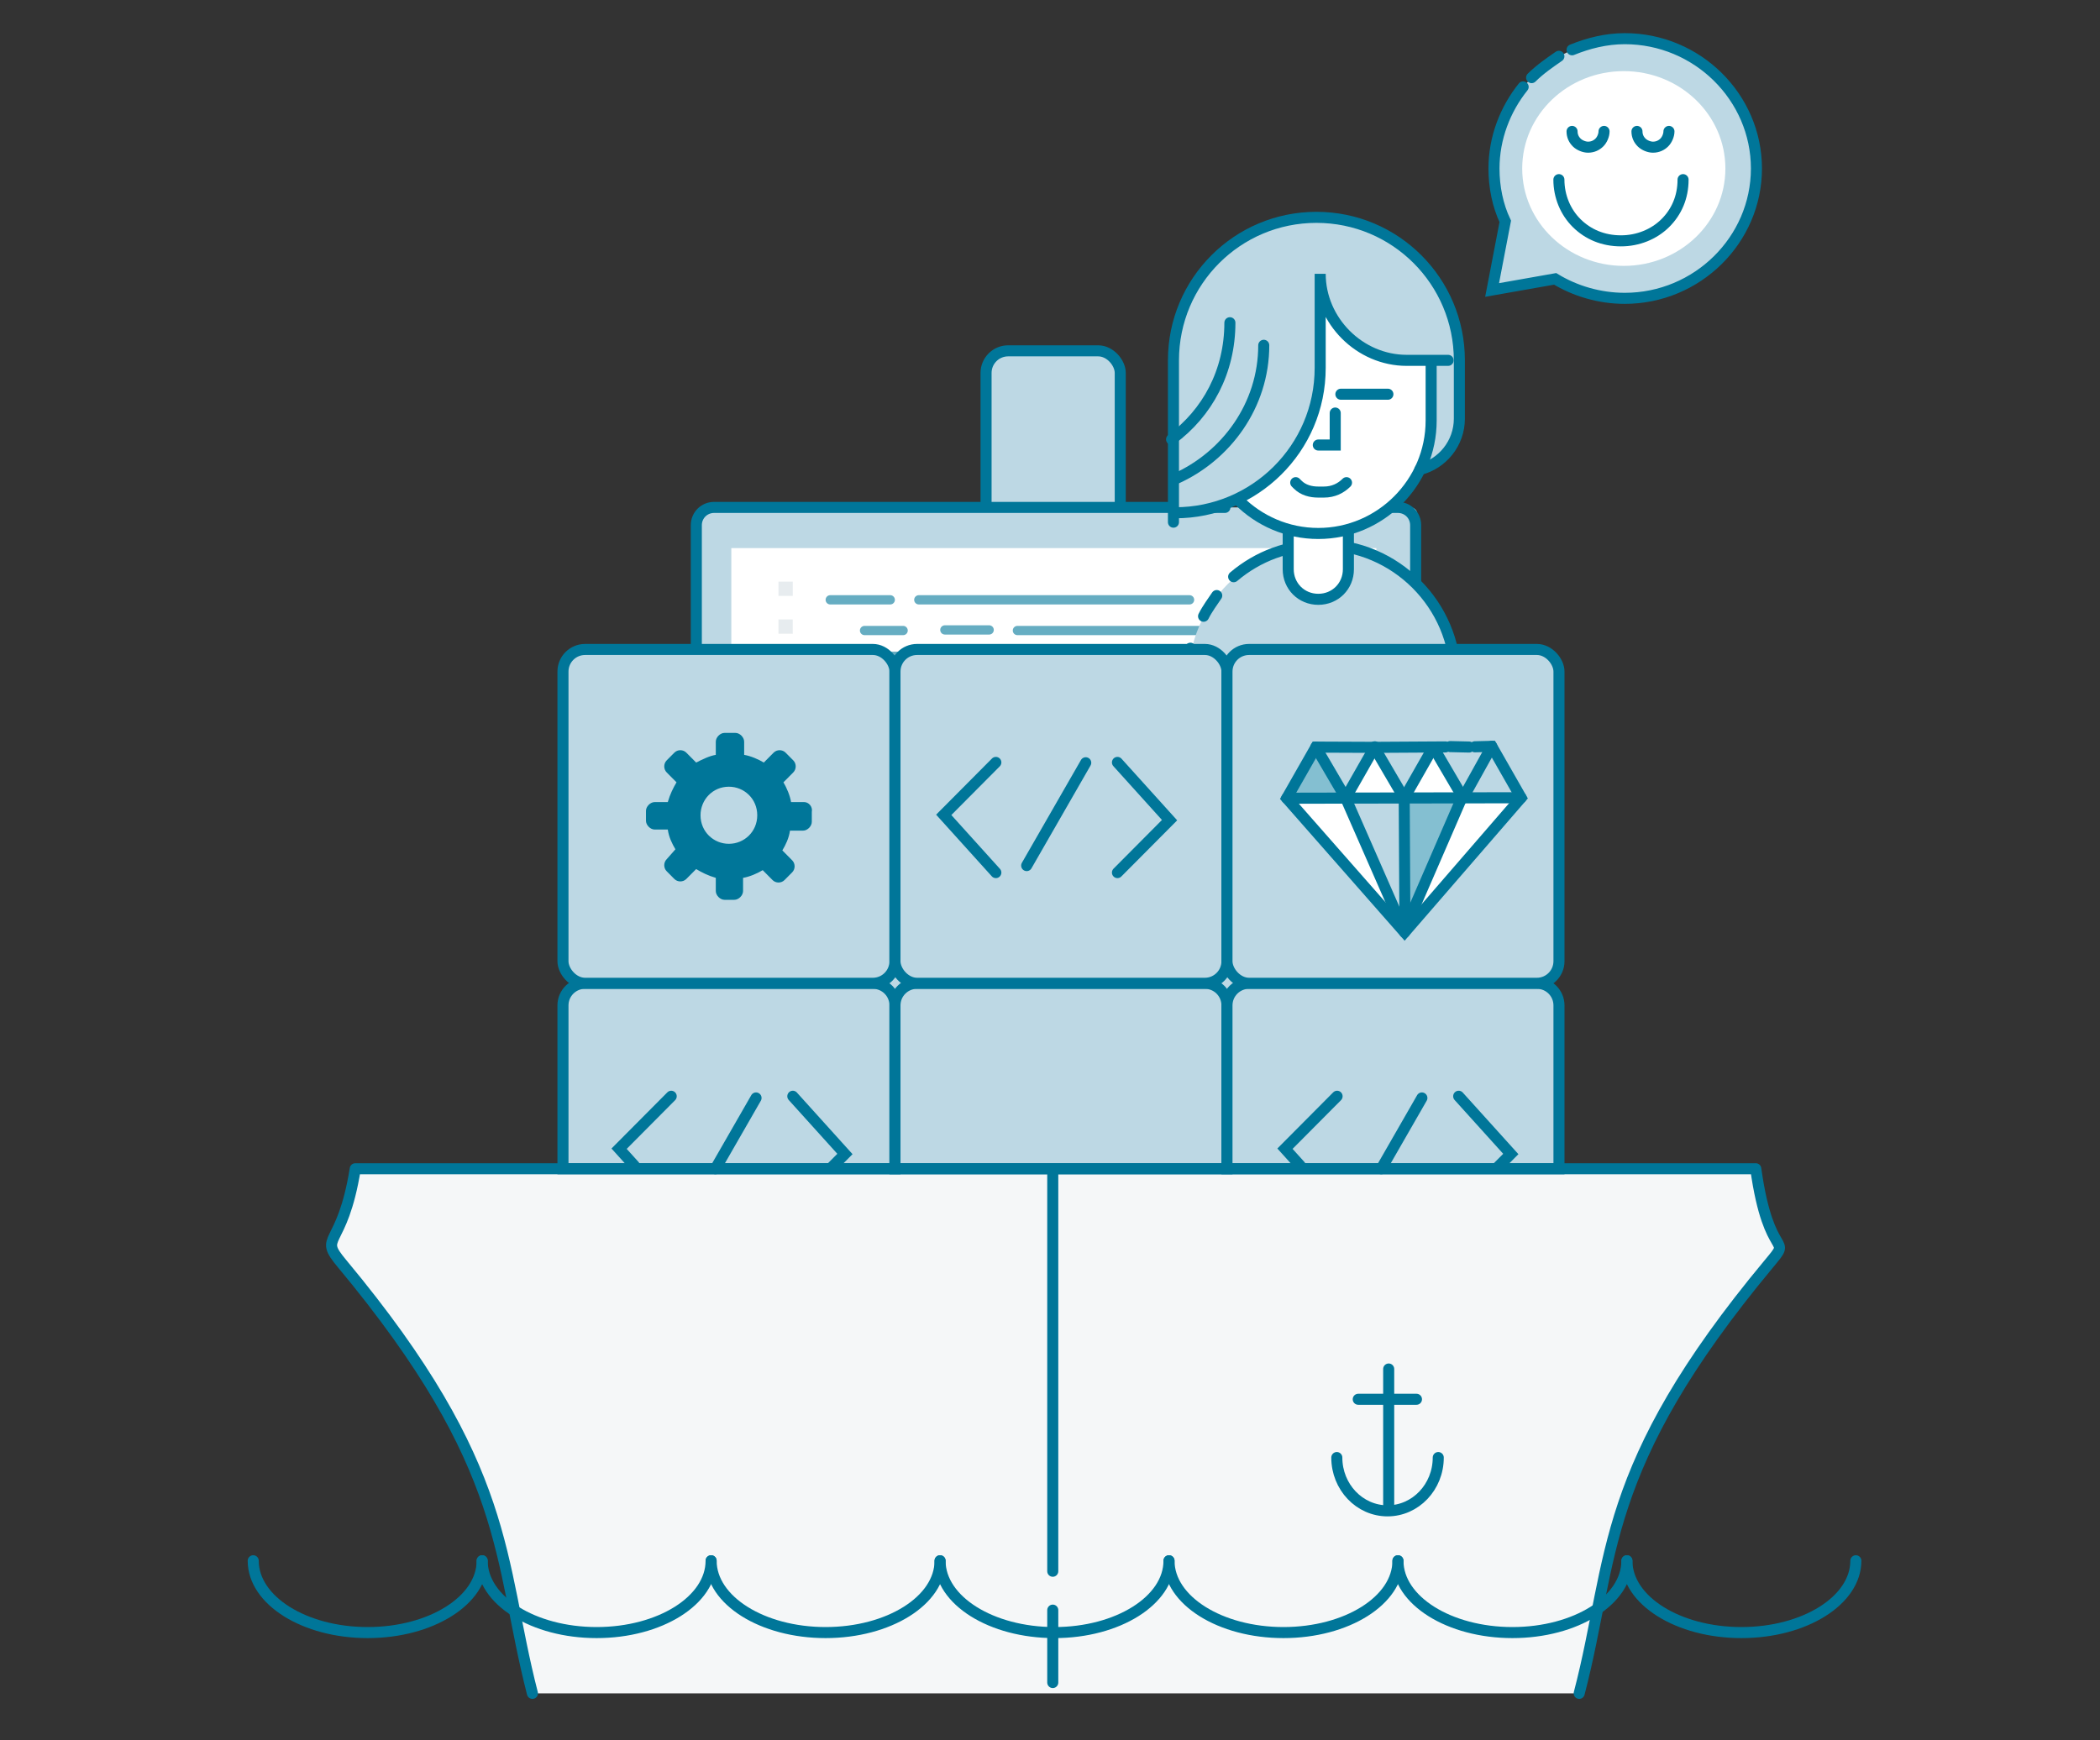 <svg width="380" height="315" viewBox="0 0 380 315" fill="none" xmlns="http://www.w3.org/2000/svg">
<rect x="0" y="0" width="380" height="315" fill="#333333" stroke="none"/>
<g clip-path="url(#clip0)">
<path d="M4.287 3.53889e-06L128.713 1.82496e-05L257.713 3.53889e-06C260.099 17.183 264.553 11.832 260.099 17.183C229.175 54.339 232.186 70.337 225.758 94.955H36.343C30.048 70.498 32.769 54.272 1.901 17.183C-2.552 11.832 1.9 14.833 4.287 3.53889e-06Z" transform="translate(60 211.547)" fill="#F5F7F8"/>
<path d="M41.428 0C41.428 7.179 32.154 12.999 20.714 12.999C9.274 12.999 0 7.179 0 0" transform="translate(45.821 282.501)" stroke="#007699" stroke-width="2" stroke-linecap="round"/>
<path d="M41.428 0C41.428 7.179 32.154 12.999 20.714 12.999C9.274 12.999 0 7.179 0 0" transform="translate(87.249 282.501)" stroke="#007699" stroke-width="2" stroke-linecap="round"/>
<path d="M41.428 0C41.428 7.179 32.154 12.999 20.714 12.999C9.274 12.999 0 7.179 0 0" transform="translate(128.679 282.501)" stroke="#007699" stroke-width="2" stroke-linecap="round"/>
<path d="M41.428 0C41.428 7.179 32.154 12.999 20.714 12.999C9.274 12.999 0 7.179 0 0" transform="translate(170.105 282.501)" stroke="#007699" stroke-width="2" stroke-linecap="round"/>
<path d="M41.428 0C41.428 7.179 32.154 12.999 20.714 12.999C9.274 12.999 0 7.179 0 0" transform="translate(211.535 282.501)" stroke="#007699" stroke-width="2" stroke-linecap="round"/>
<path d="M41.428 0C41.428 7.179 32.154 12.999 20.714 12.999C9.274 12.999 0 7.179 0 0" transform="translate(252.963 282.501)" stroke="#007699" stroke-width="2" stroke-linecap="round"/>
<path d="M41.428 0C41.428 7.179 32.154 12.999 20.714 12.999C9.274 12.999 0 7.179 0 0" transform="translate(294.393 282.501)" stroke="#007699" stroke-width="2" stroke-linecap="round"/>
<rect width="24.283" height="62.491" rx="4" transform="translate(178.429 63.502)" fill="#BDD8E4" stroke="#007699" stroke-width="2"/>
<path d="M128.744 93.513H1.293C0.517 93.513 0 92.997 0 92.222V1.292C0 0.517 0.517 0 1.293 0H128.744C129.519 0 130.036 0.517 130.036 1.292V92.093C130.036 92.868 129.519 93.513 128.744 93.513Z" transform="translate(126.429 91.842)" fill="#BDD8E4"/>
<path d="M0 7.62939e-07H8.919" transform="translate(227.469 91.842)" stroke="#007699" stroke-width="2" stroke-miterlimit="10" stroke-linecap="round"/>
<path d="M114.267 9.8543e-07H126.934C128.744 9.8543e-07 130.166 1.421 130.166 3.229V90.155C130.166 91.964 128.744 93.384 126.934 93.384H3.232C1.422 93.384 0 91.964 0 90.155V3.229C0 1.421 1.422 9.8543e-07 3.232 9.8543e-07H95.653" transform="translate(126 91.842)" stroke="#007699" stroke-width="2" stroke-miterlimit="10" stroke-linecap="round"/>
<path d="M116.722 1.97086e-06H1.97236e-06V75.818H116.722V1.97086e-06Z" transform="translate(132.335 99.207)" fill="white"/>
<g opacity="0.6">
<path d="M11.699 0H0.84C0.376 0 7.88945e-06 0.376 7.88945e-06 0.84C7.88945e-06 1.303 0.376 1.679 0.84 1.679H11.699C12.162 1.679 12.538 1.303 12.538 0.84C12.538 0.376 12.162 0 11.699 0Z" transform="translate(149.395 107.729)" fill="#007699"/>
<path d="M7.821 3.94172e-06H0.84C0.376 3.94172e-06 -7.88945e-06 0.376 -7.88945e-06 0.84C-7.88945e-06 1.303 0.376 1.679 0.84 1.679H7.821C8.285 1.679 8.66 1.303 8.66 0.84C8.66 0.376 8.285 3.94172e-06 7.821 3.94172e-06Z" transform="translate(155.603 113.286)" fill="#007699"/>
<path d="M59.138 3.94172e-06H0.84C0.376 3.94172e-06 3.94473e-06 0.376 3.94473e-06 0.84C3.94473e-06 1.303 0.376 1.679 0.84 1.679H59.138C59.601 1.679 59.977 1.303 59.977 0.84C59.977 0.376 59.601 3.94172e-06 59.138 3.94172e-06Z" transform="translate(183.264 113.286)" fill="#007699"/>
<path d="M8.855 3.94172e-06H0.84C0.376 3.94172e-06 7.88945e-06 0.376 7.88945e-06 0.84C7.88945e-06 1.303 0.376 1.679 0.84 1.679H8.855C9.319 1.679 9.695 1.303 9.695 0.84C9.695 0.376 9.319 3.94172e-06 8.855 3.94172e-06Z" transform="translate(179.831 114.857) rotate(-180)" fill="#007699"/>
<path d="M16.352 1.97086e-06H0.84C0.376 1.97086e-06 -3.94473e-06 0.376 -3.94473e-06 0.84C-3.94473e-06 1.303 0.376 1.679 0.84 1.679H16.352C16.816 1.679 17.192 1.303 17.192 0.84C17.192 0.376 16.816 1.97086e-06 16.352 1.97086e-06Z" transform="translate(158.574 117.937)" fill="#007699"/>
<path d="M20.876 0H0.84C0.376 0 0 0.376 0 0.84C0 1.303 0.376 1.679 0.84 1.679H20.876C21.34 1.679 21.716 1.303 21.716 0.84C21.716 0.376 21.34 0 20.876 0Z" transform="translate(165.421 124.523)" fill="#007699"/>
<path d="M22.944 3.94172e-06H0.84C0.376 3.94172e-06 7.88945e-06 0.376 7.88945e-06 0.84C7.88945e-06 1.303 0.376 1.679 0.84 1.679H22.944C23.408 1.679 23.784 1.303 23.784 0.84C23.784 0.376 23.408 3.94172e-06 22.944 3.94172e-06Z" transform="translate(149.395 130.726)" fill="#007699"/>
<path d="M16.352 3.94172e-06H0.84C0.376 3.94172e-06 -7.88945e-06 0.376 -7.88945e-06 0.84C-7.88945e-06 1.303 0.376 1.679 0.84 1.679H16.352C16.816 1.679 17.192 1.303 17.192 0.84C17.192 0.376 16.816 3.94172e-06 16.352 3.94172e-06Z" transform="translate(192.858 132.271) rotate(-180)" fill="#007699"/>
<path d="M31.088 -1.97086e-06H0.84C0.376 -1.97086e-06 -7.88945e-06 0.376 -7.88945e-06 0.84C-7.88945e-06 1.303 0.376 1.679 0.84 1.679H31.088C31.552 1.679 31.927 1.303 31.927 0.84C31.927 0.376 31.552 -1.97086e-06 31.088 -1.97086e-06Z" transform="translate(155.603 136.923)" fill="#007699"/>
<path d="M20.359 -1.97086e-06H0.84C0.376 -1.97086e-06 7.88945e-06 0.376 7.88945e-06 0.84C7.88945e-06 1.303 0.376 1.679 0.84 1.679H20.359C20.823 1.679 21.199 1.303 21.199 0.84C21.199 0.376 20.823 -1.97086e-06 20.359 -1.97086e-06Z" transform="translate(221.703 138.45) rotate(-180)" fill="#007699"/>
<path d="M9.114 -1.97086e-06H0.84C0.376 -1.97086e-06 7.88945e-06 0.376 7.88945e-06 0.84C7.88945e-06 1.303 0.376 1.679 0.84 1.679H9.114C9.577 1.679 9.953 1.303 9.953 0.84C9.953 0.376 9.577 -1.97086e-06 9.114 -1.97086e-06Z" transform="translate(188.822 136.923)" fill="#007699"/>
<path d="M27.081 1.97086e-06H0.84C0.376 1.97086e-06 7.88945e-06 0.376 7.88945e-06 0.84C7.88945e-06 1.303 0.376 1.679 0.84 1.679H27.081C27.544 1.679 27.92 1.303 27.92 0.84C27.92 0.376 27.544 1.97086e-06 27.081 1.97086e-06Z" transform="translate(166.198 143.123)" fill="#007699"/>
<path d="M4.977 1.97086e-06H0.84C0.376 1.97086e-06 -3.94473e-06 0.376 -3.94473e-06 0.84C-3.94473e-06 1.303 0.376 1.679 0.84 1.679H4.977C5.441 1.679 5.817 1.303 5.817 0.84C5.817 0.376 5.441 1.97086e-06 4.977 1.97086e-06Z" transform="translate(164.311 144.63) rotate(-180)" fill="#007699"/>
<path d="M18.162 1.97086e-06H0.84C0.376 1.97086e-06 7.88945e-06 0.376 7.88945e-06 0.84C7.88945e-06 1.303 0.376 1.679 0.84 1.679H18.162C18.625 1.679 19.001 1.303 19.001 0.84C19.001 0.376 18.625 1.97086e-06 18.162 1.97086e-06Z" transform="translate(149.395 147.644)" fill="#007699"/>
<path d="M5.753 1.97086e-06H0.84C0.376 1.97086e-06 -7.88945e-06 0.376 -7.88945e-06 0.84C-7.88945e-06 1.303 0.376 1.679 0.84 1.679H5.753C6.216 1.679 6.592 1.303 6.592 0.84C6.592 0.376 6.216 1.97086e-06 5.753 1.97086e-06Z" transform="translate(169.819 147.644)" fill="#007699"/>
<path d="M30.312 1.97086e-06H0.84C0.376 1.97086e-06 -7.88945e-06 0.376 -7.88945e-06 0.84C-7.88945e-06 1.303 0.376 1.679 0.84 1.679H30.312C30.776 1.679 31.152 1.303 31.152 0.84C31.152 0.376 30.776 1.97086e-06 30.312 1.97086e-06Z" transform="translate(178.22 147.644)" fill="#007699"/>
<path d="M27.339 1.97086e-06H0.84C0.376 1.97086e-06 -7.88945e-06 0.376 -7.88945e-06 0.84C-7.88945e-06 1.303 0.376 1.679 0.84 1.679H27.339C27.803 1.679 28.179 1.303 28.179 0.84C28.179 0.376 27.803 1.97086e-06 27.339 1.97086e-06Z" transform="translate(240.037 149.202) rotate(-180)" fill="#007699"/>
<path d="M8.984 -3.94172e-06H0.84C0.376 -3.94172e-06 -7.88945e-06 0.376 -7.88945e-06 0.84C-7.88945e-06 1.303 0.376 1.679 0.84 1.679H8.984C9.448 1.679 9.824 1.303 9.824 0.84C9.824 0.376 9.448 -3.94172e-06 8.984 -3.94172e-06Z" transform="translate(155.603 153.842)" fill="#007699"/>
<path d="M22.557 -3.94172e-06H0.84C0.376 -3.94172e-06 3.94473e-06 0.376 3.94473e-06 0.84C3.94473e-06 1.303 0.376 1.679 0.84 1.679H22.557C23.02 1.679 23.396 1.303 23.396 0.84C23.396 0.376 23.02 -3.94172e-06 22.557 -3.94172e-06Z" transform="translate(191.782 155.38) rotate(-180)" fill="#007699"/>
<path d="M18.162 0H0.84C0.376 0 0 0.376 0 0.84C0 1.303 0.376 1.679 0.84 1.679H18.162C18.625 1.679 19.001 1.303 19.001 0.84C19.001 0.376 18.625 0 18.162 0Z" transform="translate(160.9 160.043)" fill="#007699"/>
<path d="M18.162 0H0.84C0.376 0 3.94473e-06 0.376 3.94473e-06 0.84C3.94473e-06 1.303 0.376 1.679 0.84 1.679H18.162C18.625 1.679 19.001 1.303 19.001 0.84C19.001 0.376 18.625 0 18.162 0Z" transform="translate(183.908 160.043)" fill="#007699"/>
<path d="M17.128 0H0.84C0.376 0 3.94473e-06 0.376 3.94473e-06 0.84C3.94473e-06 1.303 0.376 1.679 0.84 1.679H17.128C17.591 1.679 17.967 1.303 17.967 0.84C17.967 0.376 17.591 0 17.128 0Z" transform="translate(205.882 160.043)" fill="#007699"/>
<path d="M4.589 0H0.84C0.376 0 -3.94473e-06 0.376 -3.94473e-06 0.84C-3.94473e-06 1.303 0.376 1.679 0.84 1.679H4.589C5.053 1.679 5.429 1.303 5.429 0.84C5.429 0.376 5.053 0 4.589 0Z" transform="translate(241.387 126.092) rotate(-180)" fill="#007699"/>
<path d="M43.755 0H0.84C0.376 0 3.94473e-06 0.376 3.94473e-06 0.84C3.94473e-06 1.303 0.376 1.679 0.84 1.679H43.755C44.219 1.679 44.595 1.303 44.595 0.84C44.595 0.376 44.219 0 43.755 0Z" transform="translate(189.081 124.523)" fill="#007699"/>
<path d="M49.831 0H0.84C0.376 0 0 0.376 0 0.84C0 1.303 0.376 1.679 0.84 1.679H49.831C50.294 1.679 50.67 1.303 50.67 0.84C50.67 0.376 50.294 0 49.831 0Z" transform="translate(165.421 107.729)" fill="#007699"/>
<path d="M2.585 -1.97086e-06H0V2.583H2.585V-1.97086e-06Z" transform="translate(140.871 105.277)" fill="#D7DFE4"/>
<path d="M2.585 1.97086e-06H0V2.583H2.585V1.97086e-06Z" transform="translate(140.865 112.124)" fill="#D7DFE4"/>
<path d="M2.585 3.94172e-06H0V2.583H2.585V3.94172e-06Z" transform="translate(140.865 119.099)" fill="#D7DFE4"/>
<path d="M2.585 -3.94172e-06H0V2.583H2.585V-3.94172e-06Z" transform="translate(140.865 126.074)" fill="#D7DFE4"/>
<path d="M2.585 0H0V2.583H2.585V0Z" transform="translate(140.865 132.918)" fill="#D7DFE4"/>
<path d="M2.585 1.97086e-06H0V2.583H2.585V1.97086e-06Z" transform="translate(140.865 139.894)" fill="#D7DFE4"/>
<path d="M2.585 -3.94172e-06H0V2.583H2.585V-3.94172e-06Z" transform="translate(140.865 146.738)" fill="#D7DFE4"/>
<path d="M2.585 -1.97086e-06H0V2.583H2.585V-1.97086e-06Z" transform="translate(140.865 153.716)" fill="#D7DFE4"/>
<path d="M2.585 0H0V2.583H2.585V0Z" transform="translate(140.865 160.689)" fill="#D7DFE4"/>
<path d="M2.585 3.94172e-06H0V2.583H2.585V3.94172e-06Z" transform="translate(140.865 167.534)" fill="#D7DFE4"/>
</g>
<path d="M0 4C0 1.791 1.791 0 4 0H56.076C58.286 0 60.076 1.791 60.076 4V33.569H0V4Z" transform="translate(101.871 177.977)" fill="#BDD8E4" stroke="#007699" stroke-width="2"/>
<path d="M0 4C0 1.791 1.791 0 4 0H56.076C58.286 0 60.076 1.791 60.076 4V33.569H0V4Z" transform="translate(161.947 177.977)" fill="#BDD8E4" stroke="#007699" stroke-width="2"/>
<path d="M0 4C0 1.791 1.791 0 4 0H56.076C58.286 0 60.076 1.791 60.076 4V33.569H0V4Z" transform="translate(222.024 177.977)" fill="#BDD8E4" stroke="#007699" stroke-width="2"/>
<rect width="60.076" height="60.424" rx="4" transform="translate(101.871 117.554)" fill="#BDD8E4" stroke="#007699" stroke-width="2"/>
<path d="M28.626 12.522H26.257C26.059 11.329 25.467 9.938 24.875 8.944L26.651 7.155C27.244 6.559 27.244 5.565 26.651 4.969L25.27 3.578C24.677 2.981 23.69 2.981 23.098 3.578L21.321 5.367C20.334 4.77 18.952 4.174 17.768 3.975V1.59C17.768 0.795 16.978 0 16.188 0H14.214C13.424 0 12.635 0.795 12.635 1.59V3.975C11.45 4.174 10.266 4.77 9.081 5.367L7.304 3.578C6.712 2.981 5.725 2.981 5.133 3.578L3.751 4.969C3.159 5.565 3.159 6.559 3.751 7.155L5.528 8.944C4.935 9.938 4.343 11.131 3.948 12.522H1.579C0.79 12.522 2.35341e-08 13.317 2.35341e-08 14.112V15.901C2.35341e-08 16.696 0.79 17.491 1.579 17.491H3.948C4.146 18.883 4.738 20.075 5.33 21.069L3.751 22.858C3.159 23.454 3.159 24.448 3.751 25.044L5.133 26.436C5.725 27.032 6.712 27.032 7.304 26.436L9.081 24.647C10.068 25.243 11.253 25.839 12.635 26.237V28.622C12.635 29.417 13.424 30.212 14.214 30.212H15.991C16.78 30.212 17.57 29.417 17.57 28.622V26.237C18.755 26.038 20.137 25.442 21.124 24.845L22.901 26.634C23.493 27.231 24.48 27.231 25.072 26.634L26.454 25.243C27.046 24.647 27.046 23.653 26.454 23.057L24.677 21.268C25.27 20.274 25.862 19.081 26.059 17.69H28.428C29.218 17.69 30.008 16.895 30.008 16.1V14.311C30.205 13.317 29.415 12.522 28.626 12.522ZM15.004 20.075C12.24 20.075 9.871 17.889 9.871 14.907C9.871 12.125 12.043 9.739 15.004 9.739C17.768 9.739 20.137 11.926 20.137 14.907C20.137 17.889 17.768 20.075 15.004 20.075Z" transform="translate(116.89 132.657)" fill="#007699"/>
<path d="M51.736 36.441V25.884C51.736 11.579 40.164 0 25.868 0C11.572 0 0 11.579 0 25.884V45.978H41.865C47.311 46.318 51.736 41.891 51.736 36.441Z" transform="translate(212.682 39)" fill="#BDD8E4"/>
<path d="M48.333 28.268V24.181C48.333 10.898 37.441 0 24.166 0C10.892 0 0 10.898 0 24.181V28.268H48.333Z" transform="translate(215.065 98.601)" fill="#BDD8E4"/>
<path d="M-4.1549e-05 5.79C4.425 2.043 9.871 -5.19676e-06 15.997 -5.19676e-06C29.272 -5.19676e-06 40.164 10.898 40.164 24.181V28.268" transform="translate(223.232 98.601)" stroke="#007699" stroke-width="2" stroke-miterlimit="10" stroke-linecap="round"/>
<path d="M4.1549e-05 3.746C0.681 2.384 1.702 1.022 2.383 1.03935e-05" transform="translate(217.788 107.796)" stroke="#007699" stroke-width="2" stroke-miterlimit="10" stroke-linecap="round"/>
<path d="M-4.1549e-05 9.536V5.449C-4.1549e-05 3.406 0.34 1.703 0.681 -5.19676e-06" transform="translate(214.723 117.332)" stroke="#007699" stroke-width="2" stroke-miterlimit="10" stroke-linecap="round"/>
<path d="M5.446 22.137C2.383 22.137 4.1549e-05 19.753 4.1549e-05 16.688V5.449C4.1549e-05 2.384 2.383 0 5.446 0C8.509 0 10.892 2.384 10.892 5.449V16.688C10.892 19.753 8.509 22.137 5.446 22.137Z" transform="translate(233.104 86.34)" fill="white"/>
<path d="M5.446 22.137C2.383 22.137 0 19.753 0 16.688V5.449C0 2.384 2.383 0 5.446 0C8.509 0 10.892 2.384 10.892 5.449V16.688C10.892 19.753 8.509 22.137 5.446 22.137Z" transform="translate(233.104 86.34)" stroke="#007699" stroke-width="2" stroke-miterlimit="10" stroke-linecap="round"/>
<path d="M40.844 5.19676e-06V22.478C40.844 33.717 31.654 42.912 20.422 42.912C9.19 42.912 -4.1549e-05 33.717 -4.1549e-05 22.478V5.19676e-06H40.844Z" transform="translate(218.126 53.645)" fill="white"/>
<path d="M40.844 0V16.688C40.844 27.927 31.654 37.123 20.422 37.123C9.19 37.123 0 27.927 0 16.688V4.427" transform="translate(218.126 59.435)" stroke="#007699" stroke-width="2" stroke-miterlimit="10" stroke-linecap="round"/>
<path d="M49.354 14.304H41.865C35.058 14.645 26.208 6.811 26.208 2.384V6.13V15.666C26.208 29.971 14.636 41.891 2.07745e-05 41.891L1.021 13.964L5.106 1.022L47.652 -5.19676e-06L49.013 6.13V14.304H49.354Z" transform="translate(212.339 50.92)" fill="#BDD8E4"/>
<path d="M0 43.253C14.296 43.253 26.208 31.673 26.208 17.029V0C26.208 8.514 33.356 15.666 41.865 15.666H49.354" transform="translate(212.682 49.558)" stroke="#007699" stroke-width="2" stroke-miterlimit="10" stroke-linecap="round"/>
<path d="M44.589 45.637C48.673 44.615 51.736 40.869 51.736 36.441V25.884C51.736 11.579 40.164 0 25.868 0C11.573 0 0 11.579 0 25.884V55.173" transform="translate(212.339 39.34)" stroke="#007699" stroke-width="2" stroke-miterlimit="10" stroke-linecap="round"/>
<path d="M0 -1.52588e-06H8.509" transform="translate(242.634 71.355)" stroke="#007699" stroke-width="2" stroke-miterlimit="10" stroke-linecap="round"/>
<path d="M3.063 -5.19676e-06V5.79H-4.1549e-05" transform="translate(238.549 74.76)" stroke="#007699" stroke-width="2" stroke-miterlimit="10" stroke-linecap="round"/>
<path d="M9.19 1.03935e-05C8.169 1.022 6.807 1.703 5.106 1.703H4.084C2.723 1.703 1.362 1.362 0.34 0.341L2.07745e-05 1.03935e-05" transform="translate(234.463 87.362)" stroke="#007699" stroke-width="2" stroke-miterlimit="10" stroke-linecap="round"/>
<path d="M4.1549e-05 24.181C9.19 20.094 15.997 10.898 15.997 0" transform="translate(212.682 62.499)" stroke="#007699" stroke-width="2" stroke-miterlimit="10" stroke-linecap="round"/>
<path d="M0 21.116C6.467 16.348 10.552 8.855 10.552 -2.59838e-06" transform="translate(212 58.413)" stroke="#007699" stroke-width="2" stroke-miterlimit="10" stroke-linecap="round"/>
<rect width="60.076" height="60.424" rx="4" transform="translate(161.947 117.554)" fill="#BDD8E4" stroke="#007699" stroke-width="2"/>
<path d="M14.056 0L13.38 14.056H0" transform="translate(192.294 147.97) scale(0.997 1.003) rotate(-45)" stroke="#007699" stroke-width="2" stroke-miterlimit="10" stroke-linecap="round"/>
<path d="M14.056 0L13.38 14.056H0" transform="translate(190.113 147.97) scale(0.997 1.003) rotate(135)" stroke="#007699" stroke-width="2" stroke-miterlimit="10" stroke-linecap="round"/>
<line x1="1" y1="-1" x2="22.465" y2="-1" transform="matrix(0.498 -0.867 0.865 0.502 186.146 158.04)" stroke="#007699" stroke-width="2" stroke-linecap="round"/>
<rect width="60.076" height="60.424" rx="4" transform="translate(222.024 117.554)" fill="#BDD8E4" stroke="#007699" stroke-width="2"/>
<path d="M35.553 23.662L28.368 15.857L21.183 7.929L14.122 0L3.716 2.23L0 34.316L32.209 33.821L35.553 23.662Z" transform="matrix(0.666 -0.746 0.742 0.67 228.705 145.762)" fill="#BDD8E4"/>
<path d="M6.937 10.159L10.158 0L0 2.725L6.937 10.159Z" transform="matrix(0.666 -0.746 0.742 0.67 231.338 142.804)" fill="#84BFD1"/>
<path d="M6.937 9.787L10.034 3.78071e-06L1.51219e-05 2.23L6.937 9.787Z" transform="matrix(0.666 -0.746 0.742 0.67 242.009 142.754)" fill="white"/>
<path d="M6.937 10.035L9.91 3.78071e-06L-7.56097e-06 2.478L6.937 10.035Z" transform="matrix(0.666 -0.746 0.742 0.67 252.688 142.876)" fill="white"/>
<path d="M16.724 0L1.51219e-05 15.114L23.661 7.681L16.724 0Z" transform="matrix(0.666 -0.746 0.742 0.67 242.955 156.954)" fill="#84BFD1"/>
<path d="M3.469 0L3.345 0.124L7.56097e-06 30.6L10.034 7.185L3.469 0Z" transform="matrix(0.666 -0.746 0.742 0.67 230.963 147.136)" fill="white"/>
<path d="M30.846 7.185L30.598 7.309L-7.56097e-06 7.681L24.28 1.89036e-06L30.846 7.185Z" transform="matrix(0.666 -0.746 0.742 0.67 248.598 162.542)" fill="white"/>
<path d="M29.855 17.468L21.183 7.929L14.122 1.89036e-06L3.716 2.23L1.51219e-05 34.316L32.209 33.821L35.553 23.662L33.447 21.432" transform="matrix(0.666 -0.746 0.742 0.67 228.705 145.762)" stroke="#007699" stroke-width="2" stroke-miterlimit="10" stroke-linecap="round"/>
<path d="M2.23 2.602L-1.51219e-05 0" transform="matrix(0.666 -0.746 0.742 0.67 262.414 135.135)" stroke="#007699" stroke-width="2" stroke-miterlimit="10" stroke-linecap="round"/>
<path d="M1.51219e-05 -3.78071e-06L28.492 31.591" transform="matrix(0.666 -0.746 0.742 0.67 232.832 144.481)" stroke="#007699" stroke-width="2" stroke-miterlimit="10" stroke-linecap="round"/>
<path d="M1.51219e-05 24.158L10.901 -1.89036e-06" transform="matrix(0.666 -0.746 0.742 0.67 236.243 152.568)" stroke="#007699" stroke-width="2" stroke-miterlimit="10" stroke-linecap="round"/>
<path d="M7.56097e-06 8.3L25.023 -1.89036e-06" transform="matrix(0.666 -0.746 0.742 0.67 248.072 162.569)" stroke="#007699" stroke-width="2" stroke-miterlimit="10" stroke-linecap="round"/>
<path d="M17.467 0L7.56097e-06 15.857" transform="matrix(0.666 -0.746 0.742 0.67 242.462 157.508)" stroke="#007699" stroke-width="2" stroke-miterlimit="10" stroke-linecap="round"/>
<path d="M3.221 1.89036e-06L0 10.159" transform="matrix(0.666 -0.746 0.742 0.67 235.957 137.625)" stroke="#007699" stroke-width="2" stroke-miterlimit="10" stroke-linecap="round"/>
<path d="M3.221 3.78071e-06L1.51219e-05 10.159" transform="matrix(0.666 -0.746 0.742 0.67 246.546 137.668)" stroke="#007699" stroke-width="2" stroke-miterlimit="10" stroke-linecap="round"/>
<path d="M3.221 -3.78071e-06L0 10.159" transform="matrix(0.666 -0.746 0.742 0.67 257.21 137.617)" stroke="#007699" stroke-width="2" stroke-miterlimit="10" stroke-linecap="round"/>
<path d="M10.406 0L0 2.354" transform="matrix(0.666 -0.746 0.742 0.67 263.01 142.846)" stroke="#007699" stroke-width="2" stroke-miterlimit="10" stroke-linecap="round"/>
<path d="M10.406 -3.78071e-06L1.51219e-05 2.23" transform="matrix(0.666 -0.746 0.742 0.67 252.431 142.979)" stroke="#007699" stroke-width="2" stroke-miterlimit="10" stroke-linecap="round"/>
<path d="M10.406 3.78071e-06L0 2.23" transform="matrix(0.666 -0.746 0.742 0.67 241.847 142.937)" stroke="#007699" stroke-width="2" stroke-miterlimit="10" stroke-linecap="round"/>
<path d="M4.198 0L3.522 14.056H0" transform="translate(260.991 201.403) scale(0.997 1.003) rotate(-45)" stroke="#007699" stroke-width="2" stroke-miterlimit="10" stroke-linecap="round"/>
<path d="M0 4.127H13.38L13.579 0" transform="translate(244.86 201.354) scale(0.997 1.003) rotate(135)" stroke="#007699" stroke-width="2" stroke-miterlimit="10" stroke-linecap="round"/>
<path d="M14.774 0H0" transform="matrix(0.498 -0.867 0.865 0.502 249.939 211.542)" stroke="#007699" stroke-width="2" stroke-linecap="round"/>
<path d="M4.198 0L3.522 14.056H0" transform="translate(140.5 201.404) scale(0.997 1.003) rotate(-45)" stroke="#007699" stroke-width="2" stroke-miterlimit="10" stroke-linecap="round"/>
<path d="M0 4.127H13.38L13.579 0" transform="translate(124.369 201.355) scale(0.997 1.003) rotate(135)" stroke="#007699" stroke-width="2" stroke-miterlimit="10" stroke-linecap="round"/>
<path d="M14.774 0H0" transform="matrix(0.498 -0.867 0.865 0.502 129.452 211.542)" stroke="#007699" stroke-width="2" stroke-linecap="round"/>
<path d="M36.343 94.955C30.048 70.498 32.769 54.272 1.901 17.183C-2.552 11.832 1.9 14.833 4.287 3.53889e-06C32.929 3.60289e-05 89.785 -2.98054e-05 128.713 1.82496e-05C166.617 6.50409e-05 228.083 1.82496e-05 257.713 3.53889e-06C260.099 17.183 264.553 11.832 260.099 17.183C229.175 54.339 232.186 70.337 225.758 94.955" transform="translate(60 211.547)" stroke="#007699" stroke-width="2" stroke-linecap="round" stroke-linejoin="round"/>
<line x1="1" y1="-1" x2="72.852" y2="-1" transform="translate(189.5 211.547) rotate(90)" stroke="#007699" stroke-width="2" stroke-linecap="round"/>
<line x1="1" y1="-1" x2="14.106" y2="-1" transform="translate(189.5 290.436) rotate(90)" stroke="#007699" stroke-width="2" stroke-linecap="round"/>
<path d="M18.357 0C18.357 5.329 14.247 9.648 9.178 9.648C4.109 9.648 0 5.329 0 0" transform="translate(260.256 263.819) scale(-1 1)" stroke="#007699" stroke-width="2" stroke-linecap="round"/>
<line x1="1" y1="-1" x2="25.855" y2="-1" transform="translate(252.287 246.793) scale(-1 1) rotate(90)" stroke="#007699" stroke-width="2" stroke-linecap="round"/>
<line x1="1" y1="-1" x2="11.534" y2="-1" transform="translate(257.313 254.271) scale(-1 1)" stroke="#007699" stroke-width="2" stroke-linecap="round"/>
<path d="M0 45.489L2.383 33.068C1.021 30.214 0.34 26.857 0.34 23.5C0.34 10.575 11.064 0 24.17 0C37.277 0 48 10.575 48 23.5C48 36.425 37.277 47 24.17 47C19.574 47 15.149 45.657 11.575 43.475L0 45.489Z" transform="translate(270 7)" fill="#BDD8E4"/>
<path d="M14.468 2.014C17.362 0.839 20.596 -2.5613e-06 24 -2.5613e-06C37.106 -2.5613e-06 47.83 10.575 47.83 23.5C47.83 36.425 37.106 47 24 47C19.404 47 14.979 45.657 11.404 43.475L1.0389e-05 45.489L2.383 33.068C1.021 30.214 0.34 26.857 0.34 23.5C0.34 17.961 2.383 12.757 5.617 8.729" transform="translate(270 7)" stroke="#007699" stroke-width="2" stroke-miterlimit="10" stroke-linecap="round"/>
<path d="M-2.07779e-05 3.861C1.532 2.35 3.234 1.175 4.936 0" transform="translate(277.149 10.19)" stroke="#007699" stroke-width="2" stroke-miterlimit="10" stroke-linecap="round"/>
<path d="M18.383 35.25C28.536 35.25 36.766 27.359 36.766 17.625C36.766 7.891 28.536 -2.5613e-06 18.383 -2.5613e-06C8.23 -2.5613e-06 -2.07779e-05 7.891 -2.07779e-05 17.625C-2.07779e-05 27.359 8.23 35.25 18.383 35.25Z" transform="translate(275.447 12.875)" fill="white"/>
<path d="M2.07779e-05 5.12259e-06C2.07779e-05 3.021 1.192 5.875 3.234 7.889C5.277 9.904 8 11.079 11.234 11.079C14.298 11.079 17.192 9.904 19.234 7.889C21.277 5.875 22.468 3.189 22.468 5.12259e-06" transform="translate(282.086 32.514)" stroke="#007699" stroke-width="2" stroke-miterlimit="10" stroke-linecap="round"/>
<path d="M0 -2.5613e-06C0 0.839 0.34 1.511 0.851 2.014C1.362 2.518 2.213 2.854 2.894 2.854C3.745 2.854 4.426 2.518 4.936 2.014C5.447 1.511 5.787 0.671 5.787 -2.5613e-06" transform="translate(296.213 23.786)" stroke="#007699" stroke-width="2" stroke-miterlimit="10" stroke-linecap="round"/>
<path d="M1.0389e-05 -2.5613e-06C1.0389e-05 0.839 0.34 1.511 0.851 2.014C1.362 2.518 2.213 2.854 2.894 2.854C3.745 2.854 4.426 2.518 4.936 2.014C5.447 1.511 5.787 0.671 5.787 -2.5613e-06" transform="translate(284.468 23.786)" stroke="#007699" stroke-width="2" stroke-miterlimit="10" stroke-linecap="round"/>
</g>
<defs>
<clipPath id="clip0">
<rect width="380" height="315" fill="white"/>
</clipPath>
</defs>
</svg>

